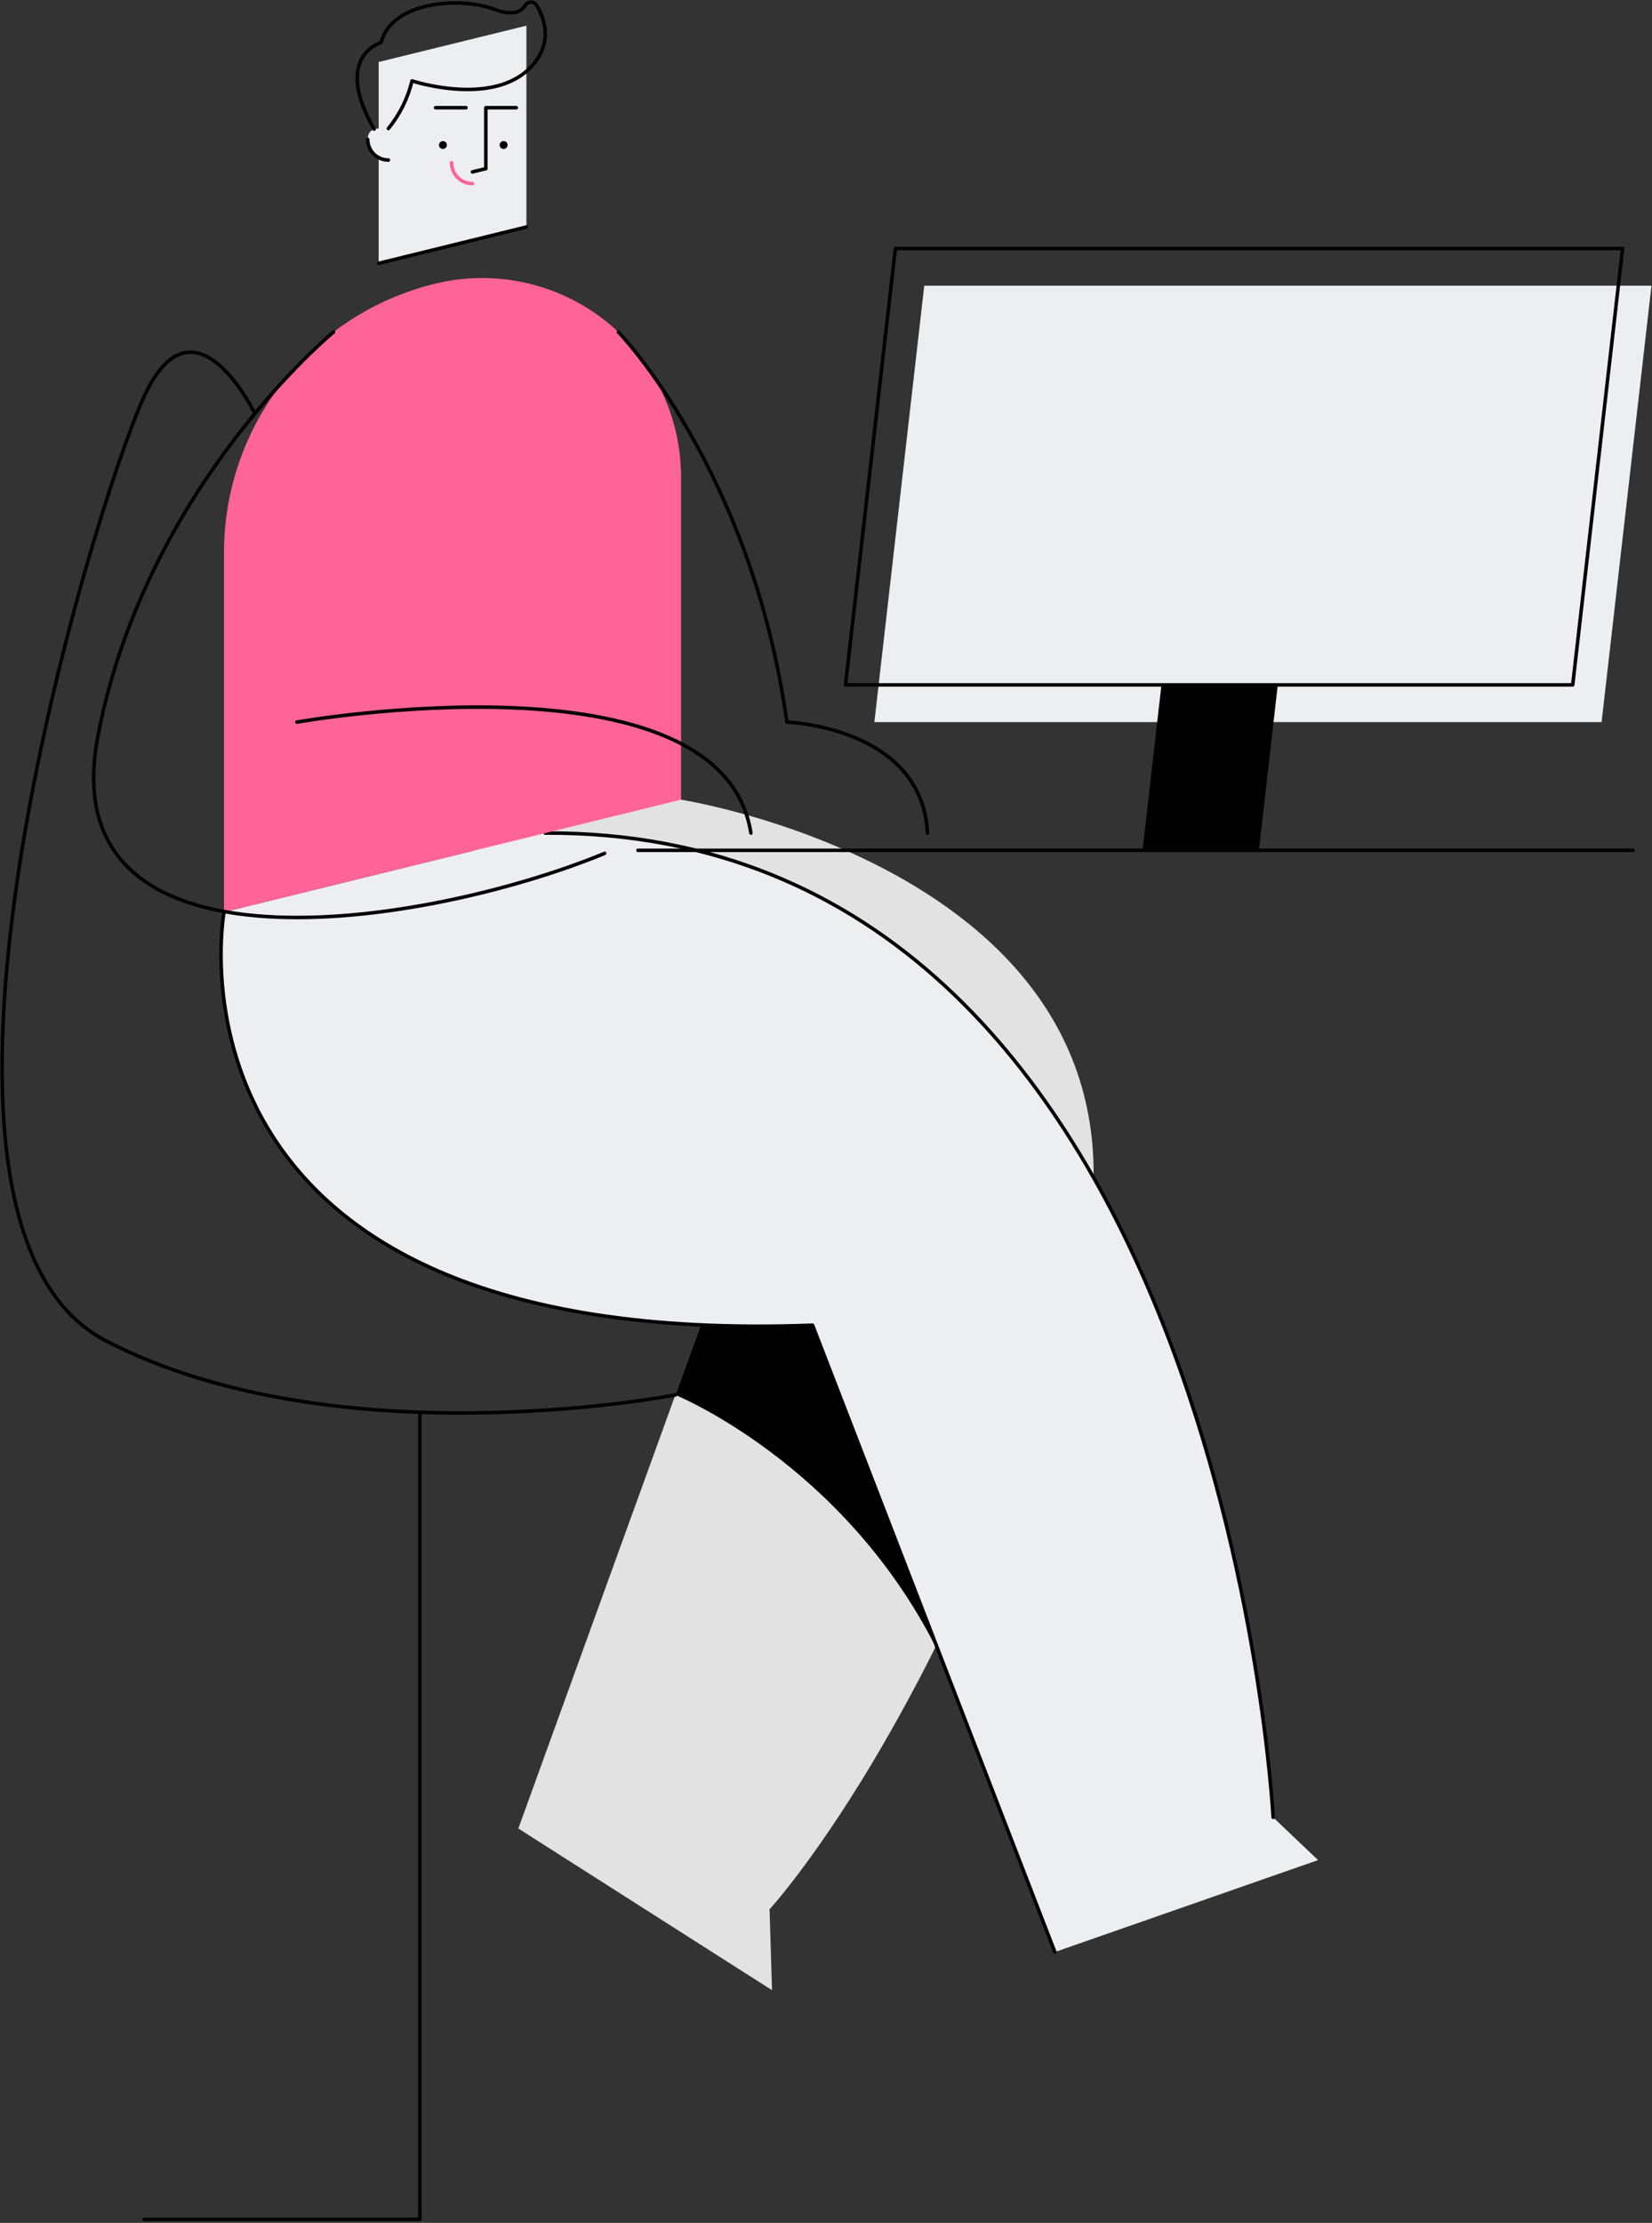 <?xml version="1.0" encoding="UTF-8"?>
<svg width="707px" height="951px" viewBox="0 0 707 951" version="1.1" xmlns="http://www.w3.org/2000/svg" xmlns:xlink="http://www.w3.org/1999/xlink">
    <rect x="0" y="0" width="707" height="951" fill="#333333" stroke="none"/>
    <!-- Generator: Sketch 58 (84663) - https://sketch.com -->
    <title>Group</title>
    <desc>Created with Sketch.</desc>
    <g id="Page-1" stroke="none" stroke-width="1" fill="none" fill-rule="evenodd">
        <g id="Group">
            <path d="M291.464,342.129 L193.666,348.402 L306.458,548.655 L221.827,782.283 L330.398,851.452 L329.34,816.851 C329.34,816.851 403.009,736.988 459.032,556.999 C515.055,377.009 291.464,342.129 291.464,342.129 Z" id="Path" fill="#E2E2E2" fill-rule="nonzero"></path>
            <path d="M374.004,524.815 L307.253,512.895 L290.409,520.161 L306.458,548.655 L289.021,596.79 L289.021,596.79 C289.021,596.79 360.375,625.791 400.418,704.533 C403.724,697.913 407.066,690.985 410.445,683.749 C399.663,625.068 374.004,524.815 374.004,524.815 Z" id="Path" fill="#000000" fill-rule="nonzero"></path>
            <polygon id="Path" fill="#EDEEEF" fill-rule="nonzero" points="685.428 308.933 374.203 308.933 395.55 122.227 706.775 122.227"></polygon>
            <polygon id="Path" stroke="#000000" stroke-width="1.5" stroke-linecap="round" stroke-linejoin="round" points="673.07 293.007 361.844 293.007 383.191 106.301 694.417 106.301"></polygon>
            <polygon id="Path" fill="#000000" fill-rule="nonzero" points="538.75 363.792 546.843 293.007 497.069 293.007 488.975 363.792"></polygon>
            <path d="M544.855,777.515 C544.855,777.515 523.034,355.056 233.36,356.404 L95.869,390.203 C95.869,390.203 61.687,577.674 347.748,566.947 L451.446,835.129 L564.083,795.796 L544.855,777.515 Z" id="Path" fill="#EDEEEF" fill-rule="nonzero"></path>
            <path d="M544.855,777.515 C544.855,777.515 523.034,355.056 233.36,356.404" id="Path" stroke="#000000" stroke-width="1.5" stroke-linecap="round" stroke-linejoin="round"></path>
            <path d="M95.869,390.203 C95.869,390.203 61.687,577.674 347.748,566.947 L451.446,835.129" id="Path" stroke="#000000" stroke-width="1.5" stroke-linecap="round" stroke-linejoin="round"></path>
            <polygon id="Path" fill="#EDEEEF" fill-rule="nonzero" points="225.281 46.077 225.281 97.118 162.052 112.659 162.052 26.525 225.281 10.984"></polygon>
            <circle id="Oval" fill="#000000" fill-rule="nonzero" cx="189.564" cy="62.046" r="1.691"></circle>
            <circle id="Oval" fill="#000000" fill-rule="nonzero" cx="215.53" cy="62.046" r="1.691"></circle>
            <polyline id="Path" stroke="#000000" stroke-width="1.5" stroke-linecap="round" stroke-linejoin="round" points="207.912 72.132 207.912 46.077 220.964 46.077"></polyline>
            <path d="M186.379,46.078 L199.431,46.078" id="Path" stroke="#000000" stroke-width="1.5" stroke-linecap="round" stroke-linejoin="round"></path>
            <path d="M166.217,59.427 L166.217,68.475 C161.336,68.475 157.38,64.518 157.38,59.638 C157.38,59.367 157.392,59.099 157.416,58.833 C157.911,53.346 166.217,53.917 166.217,59.427 Z" id="Path" fill="#EDEEEF" fill-rule="nonzero"></path>
            <path d="M166.217,68.475 C161.336,68.475 157.38,64.518 157.38,59.638" id="Path" stroke="#000000" stroke-width="1.5" stroke-linecap="round" stroke-linejoin="round"></path>
            <path d="M202.203,78.554 C197.264,78.554 193.259,74.55 193.259,69.61" id="Path" stroke="#FF6498" stroke-width="1.5" stroke-linecap="round" stroke-linejoin="round"></path>
            <path d="M225.281,97.118 L162.052,112.659" id="Path" stroke="#000000" stroke-width="1.5" stroke-linecap="round" stroke-linejoin="round"></path>
            <path d="M207.912,72.152 L202.203,73.555" id="Path" stroke="#000000" stroke-width="1.5" stroke-linecap="round" stroke-linejoin="round"></path>
            <path d="M291.464,204.058 L291.464,342.129 L95.869,390.203 L95.869,236.43 C95.869,181.904 133.093,134.424 186.042,121.41 L186.042,121.41 C211.435,115.168 238.287,120.946 258.866,137.079 C279.444,153.212 291.464,177.91 291.464,204.058 L291.464,204.058 Z" id="Path" fill="#FF6498" fill-rule="nonzero"></path>
            <path d="M166.217,54.995 C171.067,49.041 174.522,42.076 176.328,34.612 C176.328,34.612 213.839,46.979 229.222,26.268 C236.194,16.881 232.95,7.721 229.679,2.31 C229.185,1.452 228.278,0.915 227.288,0.895 C226.298,0.876 225.37,1.377 224.843,2.216 C223.321,4.881 219.736,7.066 211.342,3.919 C197.197,-1.386 167.758,0.343 163.067,18.223 C163.067,18.223 142.207,24.033 160.125,55.25" id="Path" stroke="#000000" stroke-width="1.5" stroke-linecap="round" stroke-linejoin="round"></path>
            <path d="M273.021,363.792 L698.911,363.792" id="Path" stroke="#000000" stroke-width="1.5" stroke-linecap="round" stroke-linejoin="round"></path>
            <path d="M142.726,142.064 C142.726,142.064 62.102,208.275 41.838,315.29 C21.574,422.305 182.249,396.59 258.779,365.089" id="Path" stroke="#000000" stroke-width="1.5" stroke-linecap="round" stroke-linejoin="round"></path>
            <path d="M127.065,308.933 C127.065,308.933 308.842,276.801 321.358,356.407" id="Path" stroke="#000000" stroke-width="1.5" stroke-linecap="round" stroke-linejoin="round"></path>
            <path d="M264.664,142.064 C264.664,142.064 321.711,200.931 336.755,308.933 C336.755,308.933 394.618,310.923 396.933,356.407" id="Path" stroke="#000000" stroke-width="1.5" stroke-linecap="round" stroke-linejoin="round"></path>
            <path d="M109.07,176.95 C109.07,176.95 83.143,123.117 61.687,169.604 C40.231,216.092 -53.521,522.431 45.414,573.686 C144.348,624.942 289.021,596.79 289.021,596.79" id="Path" stroke="#000000" stroke-width="1.5" stroke-linecap="round" stroke-linejoin="round"></path>
            <polyline id="Path" stroke="#000000" stroke-width="1.5" stroke-linecap="round" stroke-linejoin="round" points="179.688 604.504 179.688 949.495 61.687 949.495"></polyline>
        </g>
    </g>
</svg>